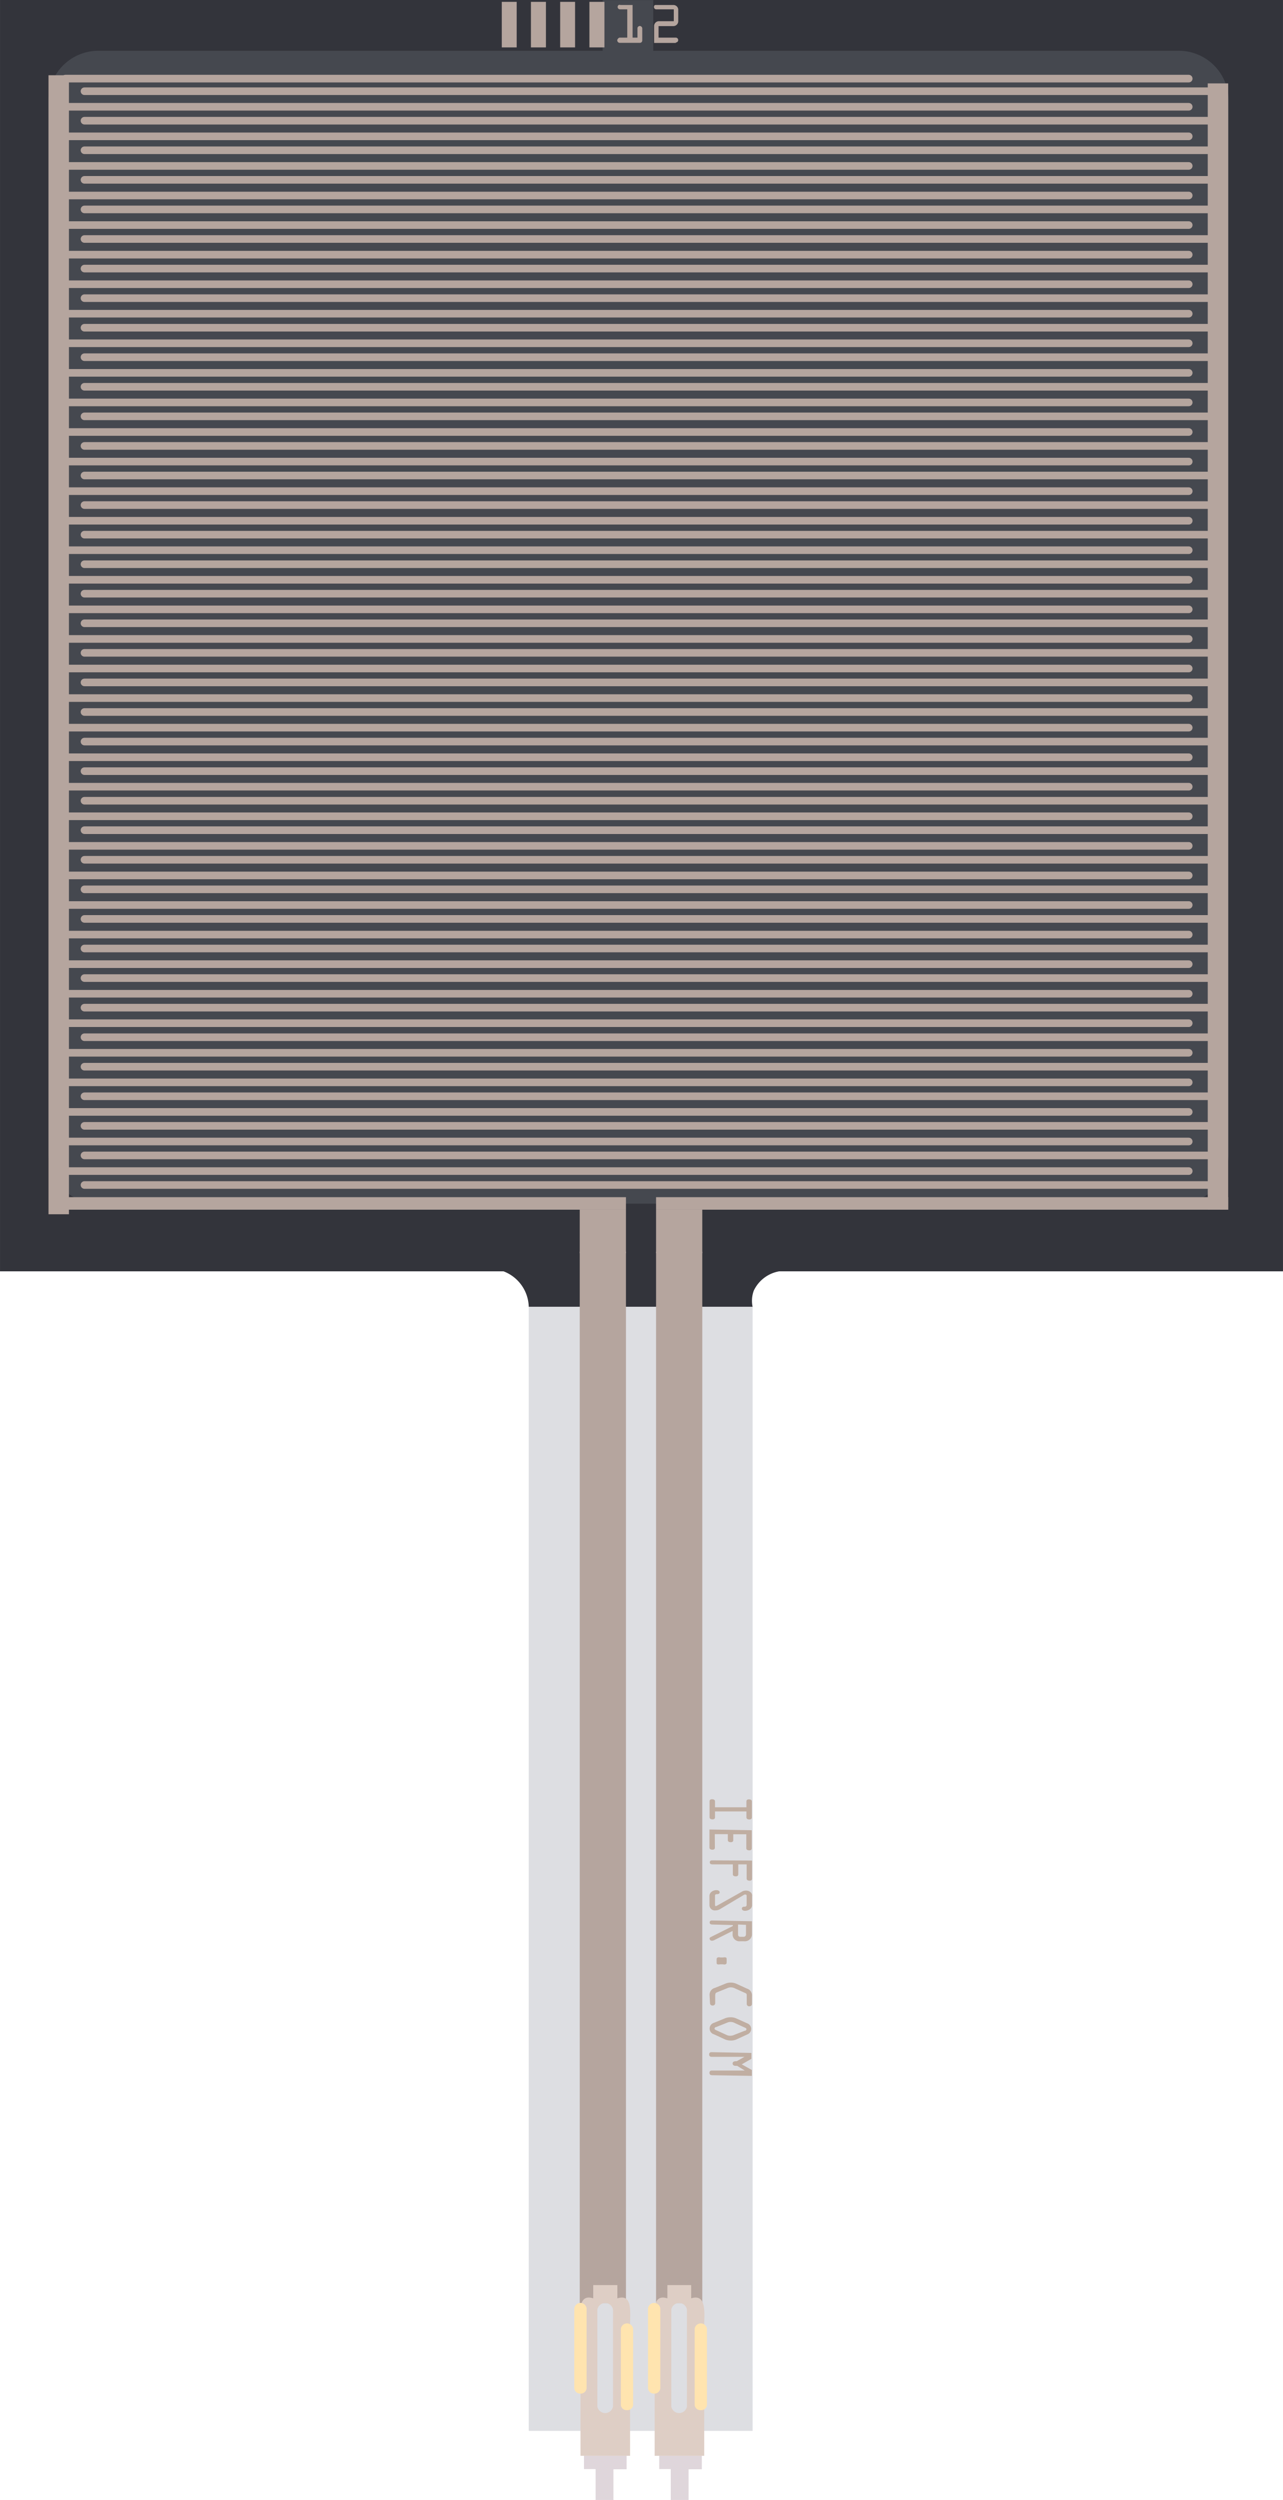 <?xml version="1.0" ?><svg height="81.11mm" viewBox="0 0 118 229.91" width="41.63mm" xmlns="http://www.w3.org/2000/svg">
  <title>Force Sensitive Resistor - Square</title>
  <g data-name="Layer 4" id="Layer_4">
    <path d="M0,.54V117.46H46.31a3.59,3.59,0,0,1,2.32,3.27H69.22a2.7,2.7,0,0,1,.11-1.5,3.19,3.19,0,0,1,2.33-1.77H118V.54Z" style="fill: #33343b" transform="translate(0 -0.54)"/>
  </g>
  <g data-name="Layer 2" id="Layer_2">
    <g id="Connectors">
      <rect data-name="circuitoCon male 1" height="1.64" id="circuitoCon_male_1" style="fill: none" width="1.64" x="54.78" y="228.27"/>
      <rect data-name="circuitoCon male 0" height="1.64" id="circuitoCon_male_0" style="fill: none" width="1.64" x="61.7" y="228.27"/>
    </g>
    <g id="Part-2">
      <g data-name="white square" id="white_square">
        <rect height="103.37" style="fill: #dddee2" width="20.59" x="48.63" y="120.19"/>
      </g>
      <g id="lines">
        <rect height="96.69" style="fill: #b5a59e" width="4.25" x="53.32" y="115.11"/>
        <rect height="96.69" style="fill: #b5a59e" width="4.25" x="60.34" y="115.11"/>
      </g>
      <g id="VECTOE">
        <polygon points="60.63 225.84 64.55 225.84 64.55 227.09 63.33 227.09 63.33 229.91 61.69 229.91 61.69 227.07 60.63 227.07 60.63 225.84" style="fill: #dfd6db"/>
        <polygon points="53.71 225.84 57.63 225.84 57.63 227.09 56.42 227.09 56.42 229.91 54.78 229.91 54.78 227.07 53.71 227.07 53.71 225.84" style="fill: #dfd6db"/>
        <path d="M56.78,211.91v-1.22H54.56v1.22c-1.18-.38-1.27.77-1.17,2.19v12.29h4.56V214.11C58,212.68,58,211.53,56.78,211.91Zm-.4,9.94a.73.73,0,0,1-1.44,0v-8.9a.73.73,0,0,1,1.44,0Z" style="fill: #decec5" transform="translate(0 -0.54)"/>
        <path d="M53.38,220.67a.54.54,0,0,1-.56-.5v-7.34a.57.57,0,0,1,1.13,0v7.34A.54.54,0,0,1,53.38,220.67Z" style="fill: #ffe4af" transform="translate(0 -0.54)"/>
        <path d="M63.57,211.91v-1.22H61.38v1.22c-1.18-.38-1.27.77-1.17,2.19v12.29h4.56V214.11C64.84,212.68,64.75,211.53,63.57,211.91Zm-.39,9.94a.73.73,0,0,1-1.44,0v-8.9a.73.73,0,0,1,1.44,0Z" style="fill: #decec5" transform="translate(0 -0.54)"/>
        <path d="M60.16,220.67a.53.53,0,0,1-.56-.5h0v-7.34a.57.57,0,0,1,1.13,0v7.34A.54.54,0,0,1,60.16,220.67Z" style="fill: #ffe4af" transform="translate(0 -0.54)"/>
        <path d="M64.45,222.19a.52.52,0,0,1-.56-.48h0v-7a.57.57,0,0,1,1.13,0v7a.52.52,0,0,1-.56.48Z" style="fill: #ffe4af" transform="translate(0 -0.54)"/>
        <path d="M57.66,222.19a.52.52,0,0,1-.56-.48h0v-7a.57.57,0,0,1,1.13,0v7a.52.52,0,0,1-.56.48Z" style="fill: #ffe4af" transform="translate(0 -0.54)"/>
      </g>
      <g id="text">
        <g>
          <path d="M65.76,167.13v.55c0,.1-.07.19-.25.18s-.25-.09-.25-.19v-1.48c0-.1.07-.19.25-.18s.25.09.25.19v.55l2.89,0v-.55c0-.1.07-.19.25-.18s.25.09.25.19v1.48c0,.1-.07.19-.25.18s-.25-.09-.25-.19v-.55Z" style="fill: #c0aea2" transform="translate(0 -0.54)"/>
          <path d="M65.75,170.47c0,.1-.07.19-.25.18s-.25-.09-.25-.19v-1.67l3.89.07v1.67c0,.1-.07.19-.25.18s-.25-.09-.25-.19v-1.29h-1.2v.55c0,.1-.07.19-.25.18s-.25-.09-.25-.19v-.55h-1.2Z" style="fill: #c0aea2" transform="translate(0 -0.54)"/>
          <path d="M69.17,171.65v1.67c0,.1-.07.19-.25.18s-.25-.09-.25-.19V172H67.9v.92c0,.1-.07.19-.25.18s-.25-.09-.25-.19V172H65.53c-.16,0-.25-.06-.25-.19s.09-.19.25-.18Z" style="fill: #c0aea2" transform="translate(0 -0.54)"/>
          <path d="M66.23,176.11a.78.78,0,0,1-.42.12.49.49,0,0,1-.56-.48v-.83a.47.47,0,0,1,.17-.38.72.72,0,0,1,.47-.17c.16,0,.3.07.3.2s-.12.17-.26.17-.17.06-.17.16v.81s0,.12.06.13a.47.47,0,0,0,.15-.06l2.23-1.25a.71.71,0,0,1,.41-.12.62.62,0,0,1,.48.21.41.41,0,0,1,.08.31v.8a.45.45,0,0,1-.17.37.78.78,0,0,1-.48.17c-.16,0-.29-.07-.29-.2s.1-.18.24-.18.2-.06.2-.18v-.8s0-.13-.07-.13a.36.36,0,0,0-.14,0Z" style="fill: #c0aea2" transform="translate(0 -0.54)"/>
          <path d="M65.52,177.53c-.16,0-.25-.06-.25-.19s.09-.19.25-.18l3.64.07v1.26a.66.66,0,0,1-.73.58h-.35a.63.63,0,0,1-.7-.56s0,0,0-.05v-.34l-1.62.81a.59.59,0,0,1-.27.09.21.21,0,0,1-.23-.19h0c0-.08.06-.12.14-.16l2-1v-.09Zm2.36,0v.86c0,.11,0,.27.21.27h.29c.2,0,.23-.15.23-.26v-.84Z" style="fill: #c0aea2" transform="translate(0 -0.54)"/>
          <path d="M65.91,180.75c0-.08,0-.14.1-.19a.4.4,0,0,1,.23,0h.28a.41.41,0,0,1,.22,0c.09,0,.09.11.09.2V181c0,.08,0,.14-.1.19a.41.41,0,0,1-.23,0h-.28a.4.4,0,0,1-.22,0c-.09,0-.09-.11-.09-.2Z" style="fill: #c0aea2" transform="translate(0 -0.54)"/>
          <path d="M65.26,184a.65.65,0,0,1,.49-.64l.94-.38a1.27,1.27,0,0,1,.53-.11,1.25,1.25,0,0,1,.55.13l.92.42a.65.65,0,0,1,.47.68v.74a.22.22,0,0,1-.23.21h0a.22.22,0,0,1-.25-.22v-.73c0-.19,0-.22-.21-.3l-.86-.39a.87.87,0,0,0-.38-.1.77.77,0,0,0-.35.08l-.87.35c-.21.08-.22.13-.23.32v.71a.22.22,0,0,1-.23.21h0a.22.22,0,0,1-.25-.22Z" style="fill: #c0aea2" transform="translate(0 -0.54)"/>
          <path d="M67.73,188.1a1.28,1.28,0,0,1-.56.1,1.36,1.36,0,0,1-.59-.15l-.91-.42a.55.55,0,0,1,0-1.06l.93-.38a1.37,1.37,0,0,1,.6-.13,1.27,1.27,0,0,1,.55.12l1,.45a.54.54,0,0,1,0,1Zm.77-.8a.14.14,0,0,0,.15-.14c0-.09-.07-.11-.15-.15l-.9-.41a.86.86,0,0,0-.4-.11.75.75,0,0,0-.33.07l-1,.4a.15.15,0,0,0-.15.14c0,.08.08.12.15.15l.94.43a.76.76,0,0,0,.33.08.87.87,0,0,0,.41-.09Z" style="fill: #c0aea2" transform="translate(0 -0.54)"/>
          <path d="M69.15,190.91v.54l-3.65-.06c-.16,0-.25-.07-.25-.22s.09-.22.25-.21l3,0h0l-.7-.43h-.12c-.16,0-.3-.06-.3-.22s.15-.21.3-.21h.08l.71-.4h0l-3,0c-.16,0-.25-.07-.25-.22s.09-.22.25-.21l3.64.07v.54l-.89.51Z" style="fill: #c0aea2" transform="translate(0 -0.54)"/>
        </g>
      </g>
    </g>
  </g>
  <g data-name="Layer 5" id="Layer_5">
    <path d="M108.29,5.21H60.08V.55H55.43V5.21H9.12A4.59,4.59,0,0,0,4.46,9.72v97a4.59,4.59,0,0,0,4.67,4.52h99.17A4.59,4.59,0,0,0,113,106.7v-97A4.59,4.59,0,0,0,108.29,5.21Z" style="fill: #45484f" transform="translate(0 -0.54)"/>
    <rect height="4.19" style="fill: #b5a59e" width="1.37" x="46.15" y="0.17"/>
    <rect height="4.19" style="fill: #b5a59e" width="1.38" x="48.83" y="0.17"/>
    <rect height="4.19" style="fill: #b5a59e" width="1.37" x="51.52" y="0.17"/>
    <rect height="4.19" style="fill: #b5a59e" width="1.38" x="54.21" y="0.17"/>
  </g>
  <g data-name="Text" id="Text-2">
    <g>
      <path d="M57,4h.69V1.4h-.68A.22.22,0,0,1,56.9,1,.22.22,0,0,1,57.06,1h1.12V4h.45V3.11A.22.22,0,0,1,58.69,3a.21.21,0,0,1,.16-.07A.21.21,0,0,1,59,3a.21.21,0,0,1,.07.16V4.26a.21.21,0,0,1-.07.16.21.21,0,0,1-.16.06H57a.21.21,0,0,1-.16-.07.22.22,0,0,1-.07-.16.21.21,0,0,1,.07-.15A.21.21,0,0,1,57,4Z" style="fill: #b5a59e" transform="translate(0 -0.54)"/>
      <path d="M62.16,4.49h-2V2.94a.44.44,0,0,1,.13-.32.43.43,0,0,1,.32-.13h1.36V1.4h-1.6a.21.21,0,0,1-.16-.06.23.23,0,0,1,0-.32A.21.21,0,0,1,60.33,1h1.6a.44.44,0,0,1,.32.13.43.43,0,0,1,.13.31V2.49a.45.45,0,0,1-.45.45H60.57V4h1.58a.22.22,0,0,1,0,.45Z" style="fill: #b5a59e" transform="translate(0 -0.54)"/>
    </g>
  </g>
  <g data-name="Layer 3" id="Layer_3">
    <rect height="4" style="fill: #b5a59e" width="4.25" x="53.32" y="111.25"/>
    <rect height="4" style="fill: #b5a59e" width="4.25" x="60.34" y="111.25"/>
    <rect height="1.15" style="fill: #b5a59e" width="52.62" x="60.34" y="110.1"/>
    <rect height="1.15" style="fill: #b5a59e" width="52.62" x="4.95" y="110.1"/>
    <rect height="103.58" style="fill: #b5a59e" width="1.88" x="111.08" y="7.67"/>
    <rect height="104.75" style="fill: #b5a59e" width="1.88" x="4.46" y="6.92"/>
    <line style="fill: none;stroke: #b5a59e;stroke-linecap: round;stroke-miterlimit: 10;stroke-width: 0.7px" x1="6.02" x2="109.33" y1="7.23" y2="7.23"/>
    <line style="fill: none;stroke: #b5a59e;stroke-linecap: round;stroke-miterlimit: 10;stroke-width: 0.7px" x1="6.02" x2="109.33" y1="9.82" y2="9.82"/>
    <line style="fill: none;stroke: #b5a59e;stroke-linecap: round;stroke-miterlimit: 10;stroke-width: 0.7px" x1="6.02" x2="109.33" y1="12.54" y2="12.54"/>
    <line style="fill: none;stroke: #b5a59e;stroke-linecap: round;stroke-miterlimit: 10;stroke-width: 0.7px" x1="6.02" x2="109.33" y1="15.26" y2="15.26"/>
    <line style="fill: none;stroke: #b5a59e;stroke-linecap: round;stroke-miterlimit: 10;stroke-width: 0.7px" x1="6.02" x2="109.33" y1="17.98" y2="17.98"/>
    <line style="fill: none;stroke: #b5a59e;stroke-linecap: round;stroke-miterlimit: 10;stroke-width: 0.7px" x1="6.02" x2="109.33" y1="20.7" y2="20.7"/>
    <line style="fill: none;stroke: #b5a59e;stroke-linecap: round;stroke-miterlimit: 10;stroke-width: 0.7px" x1="6.02" x2="109.33" y1="23.42" y2="23.42"/>
    <line style="fill: none;stroke: #b5a59e;stroke-linecap: round;stroke-miterlimit: 10;stroke-width: 0.7px" x1="6.02" x2="109.33" y1="26.14" y2="26.14"/>
    <line style="fill: none;stroke: #b5a59e;stroke-linecap: round;stroke-miterlimit: 10;stroke-width: 0.7px" x1="6.02" x2="109.33" y1="28.85" y2="28.85"/>
    <line style="fill: none;stroke: #b5a59e;stroke-linecap: round;stroke-miterlimit: 10;stroke-width: 0.7px" x1="6.02" x2="109.33" y1="31.57" y2="31.57"/>
    <line style="fill: none;stroke: #b5a59e;stroke-linecap: round;stroke-miterlimit: 10;stroke-width: 0.7px" x1="6.02" x2="109.33" y1="34.29" y2="34.29"/>
    <line style="fill: none;stroke: #b5a59e;stroke-linecap: round;stroke-miterlimit: 10;stroke-width: 0.7px" x1="6.02" x2="109.33" y1="37.01" y2="37.01"/>
    <line style="fill: none;stroke: #b5a59e;stroke-linecap: round;stroke-miterlimit: 10;stroke-width: 0.7px" x1="6.02" x2="109.33" y1="39.73" y2="39.73"/>
    <line style="fill: none;stroke: #b5a59e;stroke-linecap: round;stroke-miterlimit: 10;stroke-width: 0.7px" x1="6.02" x2="109.33" y1="42.45" y2="42.45"/>
    <line style="fill: none;stroke: #b5a59e;stroke-linecap: round;stroke-miterlimit: 10;stroke-width: 0.7px" x1="6.02" x2="109.33" y1="45.17" y2="45.17"/>
    <line style="fill: none;stroke: #b5a59e;stroke-linecap: round;stroke-miterlimit: 10;stroke-width: 0.7px" x1="6.02" x2="109.33" y1="47.89" y2="47.89"/>
    <line style="fill: none;stroke: #b5a59e;stroke-linecap: round;stroke-miterlimit: 10;stroke-width: 0.7px" x1="6.02" x2="109.33" y1="50.6" y2="50.6"/>
    <line style="fill: none;stroke: #b5a59e;stroke-linecap: round;stroke-miterlimit: 10;stroke-width: 0.7px" x1="6.02" x2="109.33" y1="53.32" y2="53.32"/>
    <line style="fill: none;stroke: #b5a59e;stroke-linecap: round;stroke-miterlimit: 10;stroke-width: 0.7px" x1="6.02" x2="109.33" y1="56.04" y2="56.04"/>
    <line style="fill: none;stroke: #b5a59e;stroke-linecap: round;stroke-miterlimit: 10;stroke-width: 0.7px" x1="6.02" x2="109.33" y1="58.76" y2="58.76"/>
    <line style="fill: none;stroke: #b5a59e;stroke-linecap: round;stroke-miterlimit: 10;stroke-width: 0.7px" x1="6.02" x2="109.33" y1="61.48" y2="61.48"/>
    <line style="fill: none;stroke: #b5a59e;stroke-linecap: round;stroke-miterlimit: 10;stroke-width: 0.7px" x1="6.02" x2="109.33" y1="64.2" y2="64.2"/>
    <line style="fill: none;stroke: #b5a59e;stroke-linecap: round;stroke-miterlimit: 10;stroke-width: 0.7px" x1="6.02" x2="109.33" y1="66.92" y2="66.92"/>
    <line style="fill: none;stroke: #b5a59e;stroke-linecap: round;stroke-miterlimit: 10;stroke-width: 0.7px" x1="6.02" x2="109.33" y1="69.64" y2="69.64"/>
    <line style="fill: none;stroke: #b5a59e;stroke-linecap: round;stroke-miterlimit: 10;stroke-width: 0.7px" x1="6.02" x2="109.33" y1="72.35" y2="72.35"/>
    <line style="fill: none;stroke: #b5a59e;stroke-linecap: round;stroke-miterlimit: 10;stroke-width: 0.7px" x1="6.02" x2="109.33" y1="75.07" y2="75.07"/>
    <line style="fill: none;stroke: #b5a59e;stroke-linecap: round;stroke-miterlimit: 10;stroke-width: 0.7px" x1="6.02" x2="109.33" y1="77.79" y2="77.79"/>
    <line style="fill: none;stroke: #b5a59e;stroke-linecap: round;stroke-miterlimit: 10;stroke-width: 0.7px" x1="6.02" x2="109.33" y1="80.51" y2="80.51"/>
    <line style="fill: none;stroke: #b5a59e;stroke-linecap: round;stroke-miterlimit: 10;stroke-width: 0.7px" x1="6.02" x2="109.33" y1="83.23" y2="83.23"/>
    <line style="fill: none;stroke: #b5a59e;stroke-linecap: round;stroke-miterlimit: 10;stroke-width: 0.7px" x1="6.02" x2="109.33" y1="85.95" y2="85.95"/>
    <line style="fill: none;stroke: #b5a59e;stroke-linecap: round;stroke-miterlimit: 10;stroke-width: 0.7px" x1="6.02" x2="109.33" y1="88.67" y2="88.67"/>
    <line style="fill: none;stroke: #b5a59e;stroke-linecap: round;stroke-miterlimit: 10;stroke-width: 0.7px" x1="6.02" x2="109.33" y1="91.39" y2="91.39"/>
    <line style="fill: none;stroke: #b5a59e;stroke-linecap: round;stroke-miterlimit: 10;stroke-width: 0.7px" x1="6.02" x2="109.33" y1="94.1" y2="94.1"/>
    <line style="fill: none;stroke: #b5a59e;stroke-linecap: round;stroke-miterlimit: 10;stroke-width: 0.7px" x1="6.02" x2="109.33" y1="96.82" y2="96.82"/>
    <line style="fill: none;stroke: #b5a59e;stroke-linecap: round;stroke-miterlimit: 10;stroke-width: 0.7px" x1="6.02" x2="109.33" y1="99.54" y2="99.54"/>
    <line style="fill: none;stroke: #b5a59e;stroke-linecap: round;stroke-miterlimit: 10;stroke-width: 0.7px" x1="6.02" x2="109.33" y1="102.26" y2="102.26"/>
    <line style="fill: none;stroke: #b5a59e;stroke-linecap: round;stroke-miterlimit: 10;stroke-width: 0.7px" x1="6.02" x2="109.33" y1="104.98" y2="104.98"/>
    <line style="fill: none;stroke: #b5a59e;stroke-linecap: round;stroke-miterlimit: 10;stroke-width: 0.7px" x1="6.02" x2="109.33" y1="107.7" y2="107.7"/>
    <line style="fill: none;stroke: #b5a59e;stroke-linecap: round;stroke-miterlimit: 10;stroke-width: 0.7px" x1="7.77" x2="111.08" y1="108.98" y2="108.98"/>
    <line style="fill: none;stroke: #b5a59e;stroke-linecap: round;stroke-miterlimit: 10;stroke-width: 0.7px" x1="7.77" x2="111.08" y1="106.26" y2="106.26"/>
    <line style="fill: none;stroke: #b5a59e;stroke-linecap: round;stroke-miterlimit: 10;stroke-width: 0.7px" x1="7.77" x2="111.08" y1="103.54" y2="103.54"/>
    <line style="fill: none;stroke: #b5a59e;stroke-linecap: round;stroke-miterlimit: 10;stroke-width: 0.7px" x1="7.77" x2="111.08" y1="100.82" y2="100.82"/>
    <line style="fill: none;stroke: #b5a59e;stroke-linecap: round;stroke-miterlimit: 10;stroke-width: 0.7px" x1="7.77" x2="111.08" y1="98.1" y2="98.1"/>
    <line style="fill: none;stroke: #b5a59e;stroke-linecap: round;stroke-miterlimit: 10;stroke-width: 0.7px" x1="7.77" x2="111.08" y1="95.39" y2="95.39"/>
    <line style="fill: none;stroke: #b5a59e;stroke-linecap: round;stroke-miterlimit: 10;stroke-width: 0.7px" x1="7.77" x2="111.08" y1="92.67" y2="92.67"/>
    <line style="fill: none;stroke: #b5a59e;stroke-linecap: round;stroke-miterlimit: 10;stroke-width: 0.7px" x1="7.77" x2="111.08" y1="89.95" y2="89.95"/>
    <line style="fill: none;stroke: #b5a59e;stroke-linecap: round;stroke-miterlimit: 10;stroke-width: 0.7px" x1="7.77" x2="111.08" y1="87.23" y2="87.23"/>
    <line style="fill: none;stroke: #b5a59e;stroke-linecap: round;stroke-miterlimit: 10;stroke-width: 0.7px" x1="7.77" x2="111.08" y1="84.51" y2="84.51"/>
    <line style="fill: none;stroke: #b5a59e;stroke-linecap: round;stroke-miterlimit: 10;stroke-width: 0.7px" x1="7.77" x2="111.08" y1="81.79" y2="81.79"/>
    <line style="fill: none;stroke: #b5a59e;stroke-linecap: round;stroke-miterlimit: 10;stroke-width: 0.7px" x1="7.77" x2="111.08" y1="79.07" y2="79.07"/>
    <line style="fill: none;stroke: #b5a59e;stroke-linecap: round;stroke-miterlimit: 10;stroke-width: 0.7px" x1="7.77" x2="111.08" y1="76.35" y2="76.35"/>
    <line style="fill: none;stroke: #b5a59e;stroke-linecap: round;stroke-miterlimit: 10;stroke-width: 0.7px" x1="7.77" x2="111.08" y1="73.64" y2="73.64"/>
    <line style="fill: none;stroke: #b5a59e;stroke-linecap: round;stroke-miterlimit: 10;stroke-width: 0.7px" x1="7.77" x2="111.08" y1="70.92" y2="70.92"/>
    <line style="fill: none;stroke: #b5a59e;stroke-linecap: round;stroke-miterlimit: 10;stroke-width: 0.7px" x1="7.77" x2="111.08" y1="68.2" y2="68.2"/>
    <line style="fill: none;stroke: #b5a59e;stroke-linecap: round;stroke-miterlimit: 10;stroke-width: 0.7px" x1="7.77" x2="111.08" y1="65.48" y2="65.48"/>
    <line style="fill: none;stroke: #b5a59e;stroke-linecap: round;stroke-miterlimit: 10;stroke-width: 0.7px" x1="7.77" x2="111.08" y1="62.76" y2="62.76"/>
    <line style="fill: none;stroke: #b5a59e;stroke-linecap: round;stroke-miterlimit: 10;stroke-width: 0.7px" x1="7.77" x2="111.08" y1="60.04" y2="60.04"/>
    <line style="fill: none;stroke: #b5a59e;stroke-linecap: round;stroke-miterlimit: 10;stroke-width: 0.7px" x1="7.77" x2="111.08" y1="57.32" y2="57.32"/>
    <line style="fill: none;stroke: #b5a59e;stroke-linecap: round;stroke-miterlimit: 10;stroke-width: 0.7px" x1="7.77" x2="111.08" y1="54.6" y2="54.6"/>
    <line style="fill: none;stroke: #b5a59e;stroke-linecap: round;stroke-miterlimit: 10;stroke-width: 0.7px" x1="7.77" x2="111.08" y1="51.89" y2="51.89"/>
    <line style="fill: none;stroke: #b5a59e;stroke-linecap: round;stroke-miterlimit: 10;stroke-width: 0.7px" x1="7.77" x2="111.08" y1="49.17" y2="49.17"/>
    <line style="fill: none;stroke: #b5a59e;stroke-linecap: round;stroke-miterlimit: 10;stroke-width: 0.7px" x1="7.77" x2="111.08" y1="46.45" y2="46.45"/>
    <line style="fill: none;stroke: #b5a59e;stroke-linecap: round;stroke-miterlimit: 10;stroke-width: 0.7px" x1="7.77" x2="111.08" y1="43.73" y2="43.73"/>
    <line style="fill: none;stroke: #b5a59e;stroke-linecap: round;stroke-miterlimit: 10;stroke-width: 0.7px" x1="7.77" x2="111.08" y1="41.01" y2="41.01"/>
    <line style="fill: none;stroke: #b5a59e;stroke-linecap: round;stroke-miterlimit: 10;stroke-width: 0.7px" x1="7.77" x2="111.08" y1="38.29" y2="38.29"/>
    <line style="fill: none;stroke: #b5a59e;stroke-linecap: round;stroke-miterlimit: 10;stroke-width: 0.7px" x1="7.77" x2="111.08" y1="35.57" y2="35.57"/>
    <line style="fill: none;stroke: #b5a59e;stroke-linecap: round;stroke-miterlimit: 10;stroke-width: 0.7px" x1="7.77" x2="111.08" y1="32.85" y2="32.85"/>
    <line style="fill: none;stroke: #b5a59e;stroke-linecap: round;stroke-miterlimit: 10;stroke-width: 0.7px" x1="7.77" x2="111.08" y1="30.14" y2="30.14"/>
    <line style="fill: none;stroke: #b5a59e;stroke-linecap: round;stroke-miterlimit: 10;stroke-width: 0.7px" x1="7.77" x2="111.08" y1="27.42" y2="27.42"/>
    <line style="fill: none;stroke: #b5a59e;stroke-linecap: round;stroke-miterlimit: 10;stroke-width: 0.7px" x1="7.77" x2="111.08" y1="24.7" y2="24.7"/>
    <line style="fill: none;stroke: #b5a59e;stroke-linecap: round;stroke-miterlimit: 10;stroke-width: 0.7px" x1="7.77" x2="111.08" y1="21.98" y2="21.98"/>
    <line style="fill: none;stroke: #b5a59e;stroke-linecap: round;stroke-miterlimit: 10;stroke-width: 0.7px" x1="7.77" x2="111.08" y1="19.26" y2="19.26"/>
    <line style="fill: none;stroke: #b5a59e;stroke-linecap: round;stroke-miterlimit: 10;stroke-width: 0.7px" x1="7.77" x2="111.08" y1="16.54" y2="16.54"/>
    <line style="fill: none;stroke: #b5a59e;stroke-linecap: round;stroke-miterlimit: 10;stroke-width: 0.7px" x1="7.77" x2="111.08" y1="13.82" y2="13.82"/>
    <line style="fill: none;stroke: #b5a59e;stroke-linecap: round;stroke-miterlimit: 10;stroke-width: 0.7px" x1="7.77" x2="111.08" y1="11.1" y2="11.1"/>
    <line style="fill: none;stroke: #b5a59e;stroke-linecap: round;stroke-miterlimit: 10;stroke-width: 0.7px" x1="7.77" x2="111.08" y1="8.39" y2="8.39"/>
  </g>
  <g data-name="Layer 7" id="Layer_7">
    <rect height="0.5" id="circuitoCon_2" style="fill: none" width="1.64" x="54.78" y="229.41"/>
    <rect height="0.5" id="circuitoCon_1" style="fill: none" width="1.64" x="61.7" y="229.41"/>
  </g>
</svg>